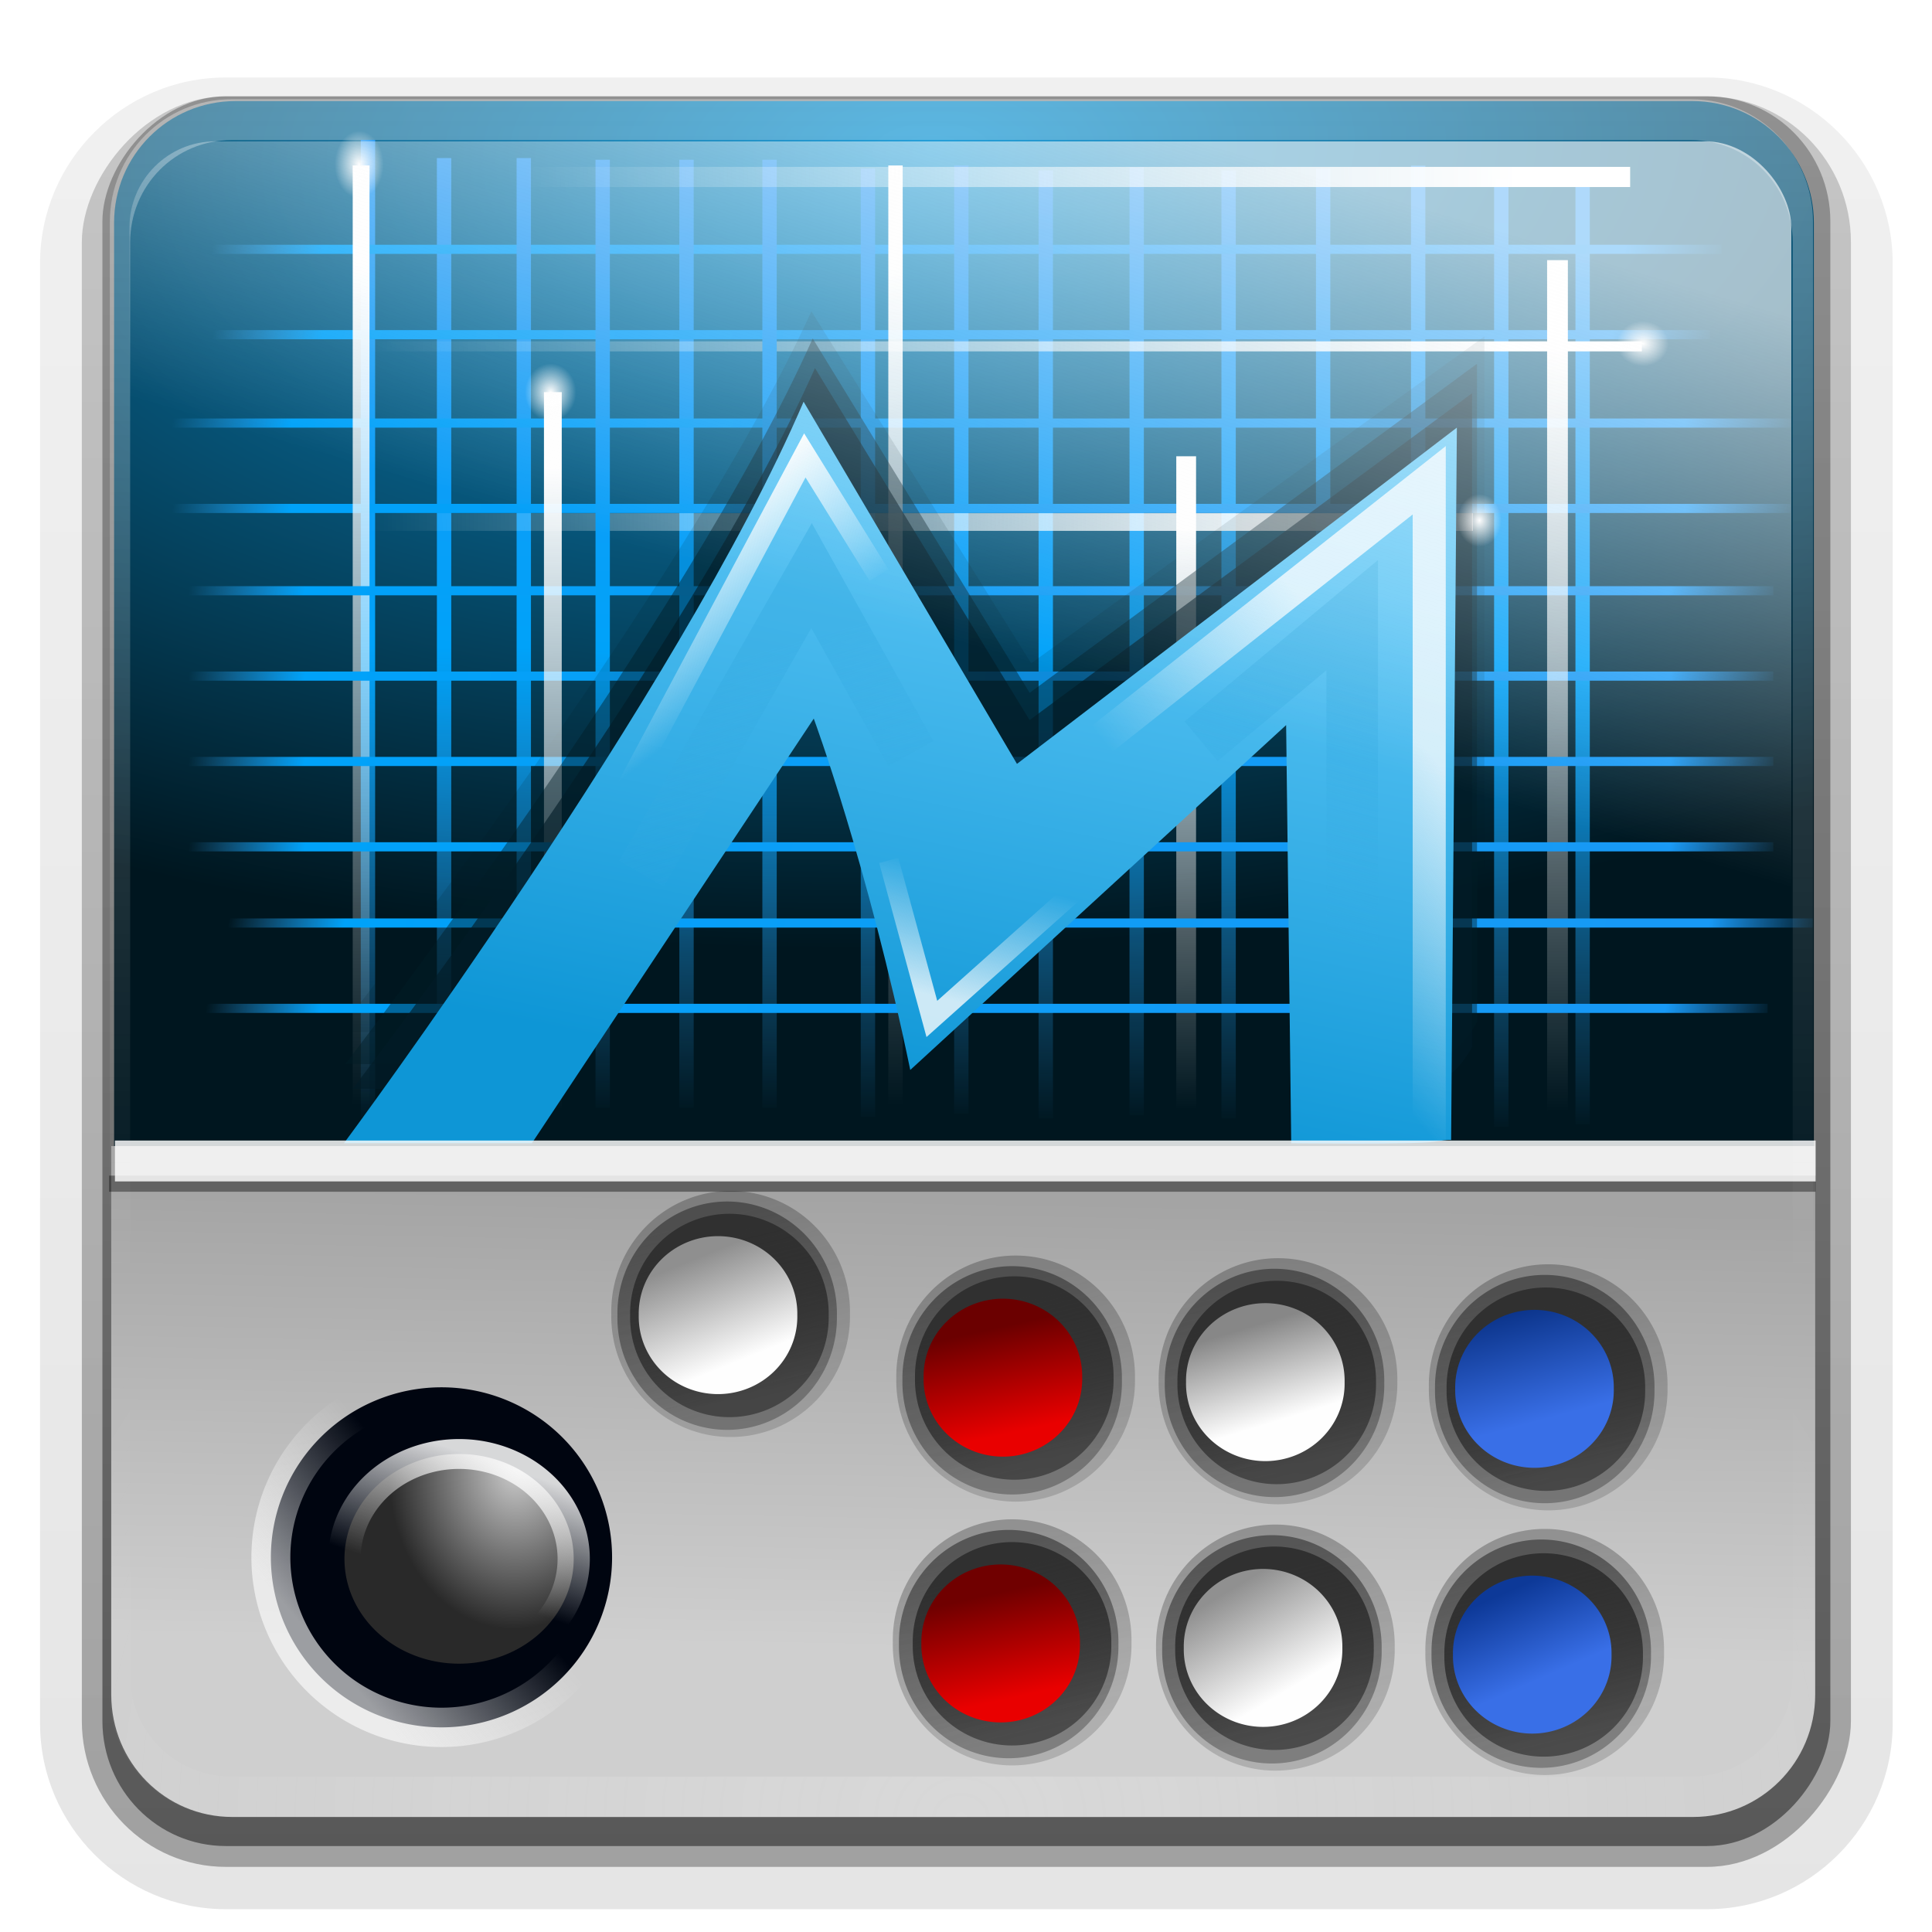 <svg height="96" width="96" xmlns="http://www.w3.org/2000/svg" xmlns:xlink="http://www.w3.org/1999/xlink"><linearGradient id="a"><stop offset="0" stop-color="#fefefe"/><stop offset="1" stop-color="#fefefe" stop-opacity="0"/></linearGradient><linearGradient id="b" gradientTransform="matrix(-.55 0 0 .461 86.566 14.436)" gradientUnits="userSpaceOnUse" x1="83.968" x2="75.459" xlink:href="#ai" y1="34.926" y2="60.119"/><radialGradient id="c" cx="81.141" cy="20.693" gradientTransform="matrix(1 0 0 .923 0 1.592)" gradientUnits="userSpaceOnUse" r="2.298" xlink:href="#a"/><linearGradient id="d" gradientTransform="matrix(1.535 0 0 1.495 -1178.486 -149.65)" gradientUnits="userSpaceOnUse" x1="808.011" x2="802.646" xlink:href="#a" y1="104.168" y2="121.886"/><linearGradient id="e" gradientTransform="matrix(1.052 0 0 1.045 -21.371 -11.355)" gradientUnits="userSpaceOnUse" x1="82.425" x2="73.325" xlink:href="#a" y1="38.625" y2="46.125"/><linearGradient id="f" gradientTransform="matrix(.55 0 0 .461 19.169 16.436)" gradientUnits="userSpaceOnUse" x1="83.968" x2="75.459" xlink:href="#ai" y1="34.926" y2="60.119"/><linearGradient id="g" gradientTransform="matrix(.485 0 0 .411 18.837 8.12)" gradientUnits="userSpaceOnUse" x1="36.772" x2="49.728" xlink:href="#a" y1="34.625" y2="48.875"/><linearGradient id="h" gradientTransform="matrix(.728 0 0 .617 8.566 5.3)" gradientUnits="userSpaceOnUse" x1="52.25" x2="55.25" xlink:href="#a" y1="70.5" y2="60.5"/><linearGradient id="i" gradientTransform="matrix(1.02 0 0 .728 -23.413 -86.402)" gradientUnits="userSpaceOnUse" x1="29.578" x2="30.578" xlink:href="#a" y1="14.616" y2="83.559"/><linearGradient id="j" gradientTransform="matrix(.728 0 0 .617 8.597 9.153)" gradientUnits="userSpaceOnUse" x1="58.69" x2="47.238" y1="25.113" y2="72.135"><stop offset="0" stop-color="#5bc5f5"/><stop offset="1" stop-color="#0e96d6"/></linearGradient><linearGradient id="k" gradientTransform="matrix(.08 0 0 1.02 47.925 -96.792)" gradientUnits="userSpaceOnUse" x1="19.071" x2="18" xlink:href="#ak" y1="7.625" y2="85.625"/><linearGradient id="l" gradientTransform="matrix(.08 0 0 1.035 43.606 -99.204)" gradientUnits="userSpaceOnUse" x1="19.071" x2="18" xlink:href="#ak" y1="7.625" y2="85.625"/><linearGradient id="m" gradientTransform="matrix(.08 0 0 1.035 39.75 -97.204)" gradientUnits="userSpaceOnUse" x1="19.071" x2="18" xlink:href="#ak" y1="7.625" y2="85.625"/><linearGradient id="n" gradientTransform="matrix(1.003 0 0 .429 28.991 18.616)" gradientUnits="userSpaceOnUse" x1="29.578" x2="30.578" xlink:href="#a" y1="14.616" y2="83.559"/><linearGradient id="o" gradientTransform="matrix(.902 0 0 .471 -.089 15.102)" gradientUnits="userSpaceOnUse" x1="29.578" x2="30.578" xlink:href="#a" y1="14.616" y2="83.559"/><linearGradient id="p" gradientTransform="matrix(.08 0 0 1.035 35.431 -97.204)" gradientUnits="userSpaceOnUse" x1="19.071" x2="18" xlink:href="#ak" y1="7.625" y2="85.625"/><linearGradient id="q" gradientTransform="matrix(1.053 0 0 .559 46.301 7.849)" gradientUnits="userSpaceOnUse" x1="29.578" x2="30.578" xlink:href="#a" y1="14.616" y2="83.559"/><linearGradient id="r" gradientTransform="matrix(.08 0 0 1.035 31.112 -97.204)" gradientUnits="userSpaceOnUse" x1="19.071" x2="18" xlink:href="#ak" y1="7.625" y2="85.625"/><linearGradient id="s" gradientTransform="matrix(.127 0 0 .617 27.338 1.467)" gradientUnits="userSpaceOnUse" x1="18.25" x2="18" xlink:href="#al" y1="9.875" y2="86.375"/><linearGradient id="t" gradientTransform="matrix(.729 0 0 .617 22.499 2.683)" gradientUnits="userSpaceOnUse" x1="29.578" x2="30.578" xlink:href="#a" y1="14.616" y2="83.559"/><linearGradient id="u" gradientTransform="matrix(.892 0 0 .728 -2.1 -78.43)" gradientUnits="userSpaceOnUse" x1="29.578" x2="30.578" xlink:href="#a" y1="14.616" y2="83.559"/><linearGradient id="v" gradientTransform="matrix(.08 0 0 1.035 26.793 -97.204)" gradientUnits="userSpaceOnUse" x1="19.071" x2="18" xlink:href="#ak" y1="7.625" y2="85.625"/><linearGradient id="w" gradientTransform="matrix(.127 0 0 .617 35.798 1.467)" gradientUnits="userSpaceOnUse" x1="18.25" x2="18" xlink:href="#al" y1="9.875" y2="86.375"/><linearGradient id="x" gradientTransform="matrix(.852 0 0 .617 -8.295 2.683)" gradientUnits="userSpaceOnUse" x1="29.578" x2="30.578" xlink:href="#a" y1="14.616" y2="83.559"/><linearGradient id="y" gradientTransform="matrix(.08 0 0 1.057 22.628 -98.259)" gradientUnits="userSpaceOnUse" x1="19.071" x2="18" xlink:href="#ak" y1="7.625" y2="85.625"/><linearGradient id="z" gradientTransform="matrix(.08 0 0 1.057 18.309 -98.259)" gradientUnits="userSpaceOnUse" x1="19.071" x2="18" xlink:href="#ak" y1="7.625" y2="85.625"/><linearGradient id="A" gradientTransform="matrix(.08 0 0 .978 13.836 -93.544)" gradientUnits="userSpaceOnUse" x1="19.071" x2="18" xlink:href="#ak" y1="7.625" y2="85.625"/><linearGradient id="B" gradientTransform="matrix(.823 0 0 1 -9.62 0)" gradientUnits="userSpaceOnUse" x1="29.578" x2="30.578" xlink:href="#a" y1="14.616" y2="83.559"/><linearGradient id="C" gradientTransform="matrix(.127 0 0 .617 72.899 2.422)" gradientUnits="userSpaceOnUse" x1="18.25" x2="18" xlink:href="#al" y1="9.875" y2="86.375"/><linearGradient id="D" gradientTransform="matrix(.127 0 0 .617 68.686 1.768)" gradientUnits="userSpaceOnUse" x1="18.25" x2="18" xlink:href="#al" y1="9.875" y2="86.375"/><linearGradient id="E" gradientTransform="matrix(.127 0 0 .617 63.868 1.922)" gradientUnits="userSpaceOnUse" x1="18.25" x2="18" xlink:href="#al" y1="9.875" y2="86.375"/><linearGradient id="F" gradientTransform="matrix(.127 0 0 .617 54.413 1.853)" gradientUnits="userSpaceOnUse" x1="18.25" x2="18" xlink:href="#al" y1="9.875" y2="86.375"/><linearGradient id="G" gradientTransform="matrix(.127 0 0 .617 49.803 2.007)" gradientUnits="userSpaceOnUse" x1="18.25" x2="18" xlink:href="#al" y1="9.875" y2="86.375"/><linearGradient id="H" gradientTransform="matrix(.127 0 0 .617 45.522 1.757)" gradientUnits="userSpaceOnUse" x1="18.25" x2="18" xlink:href="#al" y1="9.875" y2="86.375"/><linearGradient id="I" gradientTransform="matrix(.127 0 0 .617 40.788 1.912)" gradientUnits="userSpaceOnUse" x1="18.25" x2="18" xlink:href="#al" y1="9.875" y2="86.375"/><linearGradient id="J" gradientTransform="matrix(.127 0 0 .617 31.588 1.467)" gradientUnits="userSpaceOnUse" x1="18.25" x2="18" xlink:href="#al" y1="9.875" y2="86.375"/><linearGradient id="K" gradientTransform="matrix(.127 0 0 .617 23.338 1.382)" gradientUnits="userSpaceOnUse" x1="18.25" x2="18" xlink:href="#al" y1="9.875" y2="86.375"/><linearGradient id="L" gradientTransform="matrix(.08 0 0 .986 9.517 -94.188)" gradientUnits="userSpaceOnUse" x1="19.071" x2="18" xlink:href="#ak" y1="7.625" y2="85.625"/><linearGradient id="M" gradientTransform="matrix(.127 0 0 .617 19.296 1.382)" gradientUnits="userSpaceOnUse" x1="18.25" x2="18" xlink:href="#al" y1="9.875" y2="86.375"/><linearGradient id="N" gradientTransform="matrix(.127 0 0 .636 15.436 .313)" gradientUnits="userSpaceOnUse" x1="18.25" x2="18" xlink:href="#al" y1="9.875" y2="86.375"/><linearGradient id="O" gradientUnits="userSpaceOnUse" x1="687.636" x2="689.112" y1="185.287" y2="188.861"><stop offset="0" stop-color="#8f8f8f"/><stop offset="1" stop-color="#fefefe"/></linearGradient><linearGradient id="P" gradientUnits="userSpaceOnUse" x1="687.566" x2="688.626" y1="185.196" y2="189.572"><stop offset="0" stop-color="#303030"/><stop offset="1" stop-color="#1f1f1f" stop-opacity=".543"/></linearGradient><linearGradient id="Q" gradientUnits="userSpaceOnUse" x1="687.33" x2="688.653" y1="185.131" y2="188.082"><stop offset="0" stop-color="#0d3998"/><stop offset="1" stop-color="#396fe7"/></linearGradient><linearGradient id="R" gradientUnits="userSpaceOnUse" x1="687.33" x2="688.347" y1="184.819" y2="188.55"><stop offset="0" stop-color="#0c358c"/><stop offset="1" stop-color="#396fe7"/></linearGradient><linearGradient id="S" gradientUnits="userSpaceOnUse" x1="687.178" x2="689.265" y1="185.131" y2="188.55"><stop offset="0" stop-color="#909090"/><stop offset="1" stop-color="#fefefe"/></linearGradient><linearGradient id="T" gradientUnits="userSpaceOnUse" x1="687.789" x2="688.806" y1="185.442" y2="188.705"><stop offset="0" stop-color="#878787"/><stop offset="1" stop-color="#fefefe"/></linearGradient><linearGradient id="U" gradientUnits="userSpaceOnUse" x1="687.33" x2="686.512" y1="189.651" y2="186.056"><stop offset="0" stop-color="#e90000"/><stop offset="1" stop-color="#700000"/></linearGradient><radialGradient id="V" cx="48" cy="90.172" gradientTransform="matrix(1.157 0 0 .996 -7.551 .197)" gradientUnits="userSpaceOnUse" r="42" xlink:href="#a"/><linearGradient id="W" gradientTransform="matrix(1 0 0 1.01 0 -.867)" gradientUnits="userSpaceOnUse" x1="36.357" x2="36.357" xlink:href="#a" y1="6" y2="63.893"/><linearGradient id="X" gradientUnits="userSpaceOnUse" x1="692.862" x2="690.533" xlink:href="#a" y1="185.026" y2="191.399"/><radialGradient id="Y" cx="694.95" cy="186.074" gradientTransform="matrix(1.023 .07 -.082 1.389 -.791 -121.458)" gradientUnits="userSpaceOnUse" r="6.088"><stop offset="0" stop-color="#cdcdcd"/><stop offset="1" stop-color="#292929"/></radialGradient><linearGradient id="Z" gradientUnits="userSpaceOnUse" x1="688.201" x2="692.554" xlink:href="#a" y1="193.44" y2="189.663"/><linearGradient id="aa" gradientUnits="userSpaceOnUse" x1="687.33" x2="686.512" y1="189.651" y2="186.056"><stop offset="0" stop-color="#e90000"/><stop offset="1" stop-color="#6b0000"/></linearGradient><linearGradient id="ab" gradientTransform="matrix(1.435 0 0 1.426 -970.714 -198.095)" gradientUnits="userSpaceOnUse" x1="702.916" x2="702.616" y1="180.167" y2="196.181"><stop offset="0" stop-color="#a4a4a4"/><stop offset="1" stop-color="#cfcfcf"/></linearGradient><linearGradient id="ac" gradientTransform="matrix(.127 0 0 .617 59.074 2.007)" gradientUnits="userSpaceOnUse" x1="18.25" x2="18" xlink:href="#al" y1="9.875" y2="86.375"/><linearGradient id="ad" gradientTransform="matrix(.127 0 0 .617 77.024 2.297)" gradientUnits="userSpaceOnUse" x1="18.25" x2="18" xlink:href="#al" y1="9.875" y2="86.375"/><radialGradient id="ae" cx="47.771" cy="10.345" gradientTransform="matrix(.03 .936 -1.96 .061 65.25 -36.897)" gradientUnits="userSpaceOnUse" r="42"><stop offset="0" stop-color="#0e96d6"/><stop offset="1" stop-color="#00161f"/></radialGradient><linearGradient id="af" gradientTransform="translate(0 -97)" gradientUnits="userSpaceOnUse" x1="32.251" x2="32.251" xlink:href="#am" y1="6.132" y2="90.239"/><linearGradient id="ag" gradientTransform="matrix(1.024 0 0 1.012 -1.143 -98.071)" gradientUnits="userSpaceOnUse" x1="32.251" x2="32.251" xlink:href="#am" y1="6.132" y2="90.239"/><linearGradient id="ah" gradientTransform="matrix(1.024 0 0 -.999 -1.143 98.02)" gradientUnits="userSpaceOnUse" x1="32.251" x2="32.251" xlink:href="#am" y1="6.132" y2="90.239"/><linearGradient id="ai"><stop offset="0" stop-color="#34aae1"/><stop offset="1" stop-color="#34aae1" stop-opacity="0"/></linearGradient><filter id="aj" color-interpolation-filters="sRGB" height="1.016" width="2.555" x="-.777" y="-.008"><feGaussianBlur stdDeviation=".267"/></filter><linearGradient id="ak"><stop offset="0" stop-color="#2197f4" stop-opacity="0"/><stop offset=".07" stop-color="#1899f5"/><stop offset=".461" stop-color="#109cf6"/><stop offset=".927" stop-color="#00a2f9"/><stop offset="1" stop-color="#32abff" stop-opacity="0"/></linearGradient><linearGradient id="al"><stop offset="0" stop-color="#2197f4"/><stop offset=".5" stop-color="#00a2f9"/><stop offset="1" stop-color="#32abff" stop-opacity="0"/></linearGradient><linearGradient id="am" gradientTransform="matrix(1.006 0 0 .994 100 0)" gradientUnits="userSpaceOnUse" x1="45.448" x2="45.448" y1="92.54" y2="7.017"><stop offset="0"/><stop offset="1" stop-opacity=".588"/></linearGradient><g transform="matrix(.98 0 0 .982 .968 1.65)"><g transform="matrix(1.043 0 0 1.054 -2.053 -4.184)"><path d="m12 94.031c-4.972 0-9.031-4.008-9.031-8.917v-70.102c0-4.909 4.06-8.917 9.031-8.917h72c4.972 0 9.031 4.008 9.031 8.917v70.102c0 4.909-4.06 8.917-9.031 8.917z" fill="url(#ah)" opacity=".1"/><path d="m12 93.013c-4.409 0-8-3.545-8-7.899v-70.102c0-4.353 3.591-7.899 8-7.899h72c4.409 0 8 3.545 8 7.899v70.102c0 4.353-3.591 7.899-8 7.899z" fill="url(#ah)" opacity=".2"/><rect fill="url(#ag)" height="85" opacity=".3" rx="7" transform="scale(1 -1)" width="86" x="5" y="-92"/><rect fill="url(#af)" height="84" opacity=".45" rx="6" transform="scale(1 -1)" width="84" x="6" y="-91"/></g><path d="m12 6h72c3.324 0 6 2.676 6 6v72c0 3.324-2.676 6-6 6h-72c-3.324 0-6-2.676-6-6v-72c0-3.324 2.676-6 6-6z" fill="url(#ae)" transform="matrix(1.026 0 0 1.026 -1.359 -2.721)"/><rect fill="url(#ad)" height="47.972" rx=".717" ry="0" width=".728" x="78.893" y="7.233"/><rect fill="url(#ac)" height="47.972" rx=".717" ry="0" width=".728" x="60.943" y="6.943"/><path d="m4.653 56.31v27.755c0 3.435 2.723 6.193 6.142 6.193h74.067c3.419 0 6.187-2.758 6.187-6.193v-27.755h-86.397z" fill="url(#ab)"/><g fill="url(#P)"><path d="m690.256 187.61a2.704 2.704 0 1 1 -5.407 0 2.704 2.704 0 1 1 5.407 0z" opacity=".338" transform="matrix(2.238 0 0 2.259 -1488.411 -342.387)"/><path d="m690.256 187.61a2.704 2.704 0 1 1 -5.407 0 2.704 2.704 0 1 1 5.407 0z" opacity=".618" transform="matrix(2.058 0 0 2.096 -1364.827 -311.72)"/><path d="m690.256 187.61a2.704 2.704 0 1 1 -5.407 0 2.704 2.704 0 1 1 5.407 0z" opacity=".338" transform="matrix(2.238 0 0 2.259 -1475.064 -342.122)"/><path d="m690.256 187.61a2.704 2.704 0 1 1 -5.407 0 2.704 2.704 0 1 1 5.407 0z" opacity=".618" transform="matrix(2.058 0 0 2.096 -1351.48 -311.454)"/><path d="m690.256 187.61a2.704 2.704 0 1 1 -5.407 0 2.704 2.704 0 1 1 5.407 0z" opacity=".338" transform="matrix(2.238 0 0 2.259 -1461.408 -341.901)"/><path d="m690.256 187.61a2.704 2.704 0 1 1 -5.407 0 2.704 2.704 0 1 1 5.407 0z" opacity=".618" transform="matrix(2.058 0 0 2.096 -1337.824 -311.234)"/><path d="m690.256 187.61a2.704 2.704 0 1 1 -5.407 0 2.704 2.704 0 1 1 5.407 0z" opacity=".338" transform="matrix(2.238 0 0 2.259 -1461.231 -355.292)"/><path d="m690.256 187.61a2.704 2.704 0 1 1 -5.407 0 2.704 2.704 0 1 1 5.407 0z" opacity=".618" transform="matrix(2.058 0 0 2.096 -1337.647 -324.624)"/><path d="m690.256 187.61a2.704 2.704 0 1 1 -5.407 0 2.704 2.704 0 1 1 5.407 0z" opacity=".338" transform="matrix(2.238 0 0 2.259 -1474.932 -355.601)"/><path d="m690.256 187.61a2.704 2.704 0 1 1 -5.407 0 2.704 2.704 0 1 1 5.407 0z" opacity=".618" transform="matrix(2.058 0 0 2.096 -1351.348 -324.934)"/><path d="m690.256 187.61a2.704 2.704 0 1 1 -5.407 0 2.704 2.704 0 1 1 5.407 0z" opacity=".338" transform="matrix(2.238 0 0 2.259 -1488.234 -355.734)"/><path d="m690.256 187.61a2.704 2.704 0 1 1 -5.407 0 2.704 2.704 0 1 1 5.407 0z" opacity=".618" transform="matrix(2.058 0 0 2.096 -1364.65 -325.066)"/><path d="m690.256 187.61a2.704 2.704 0 1 1 -5.407 0 2.704 2.704 0 1 1 5.407 0z" transform="matrix(1.862 0 0 1.867 -1229.783 -282.22)"/></g><path d="m690.256 187.61a2.704 2.704 0 1 1 -5.407 0 2.704 2.704 0 1 1 5.407 0z" fill="url(#aa)" transform="matrix(1.487 0 0 1.45 -972.528 -204.004)"/><path d="m697.642 190.418a5.588 5.515 0 1 1 -11.176 0 5.588 5.515 0 1 1 11.176 0z" fill="#000510" stroke="url(#Z)" stroke-opacity=".614" stroke-width="1.276" transform="matrix(1.548 0 0 1.56 -1049.903 -219.931)"/><path d="m697.642 190.418a5.588 5.515 0 1 1 -11.176 0 5.588 5.515 0 1 1 11.176 0z" fill="url(#Y)" stroke="url(#X)" stroke-opacity=".848" stroke-width="1.572" transform="matrix(1.04 0 0 .962 -697.447 -105.985)"/><path d="m690.256 187.61a2.704 2.704 0 1 1 -5.407 0 2.704 2.704 0 1 1 5.407 0z" fill="url(#P)" opacity=".338" transform="matrix(2.238 0 0 2.259 -1502.685 -359.004)"/><path d="m690.256 187.61a2.704 2.704 0 1 1 -5.407 0 2.704 2.704 0 1 1 5.407 0z" fill="url(#P)" opacity=".618" transform="matrix(2.058 0 0 2.096 -1379.101 -328.337)"/><path d="m4.545-58.622h86.524v.816h-86.524z" fill="#010101" opacity=".402" transform="scale(1 -1)"/><g transform="matrix(1.028 0 0 1.025 -1.586 -1.979)"><path d="m12 5.191c-3.324 0-6 2.702-6 6.058v2.019 68.658 2.019c0 .338.041.657.094.978.049.298.097.603.188.883.01.031.021.064.031.095.099.291.235.553.375.82.145.276.316.541.5.789.184.248.374.478.594.694.44.432.943.822 1.5 1.104.279.141.573.249.875.347-.256-.101-.487-.239-.719-.379-.007-.004-.024.004-.031 0-.032-.019-.062-.043-.094-.063-.12-.077-.231-.165-.344-.252-.106-.082-.213-.163-.312-.252-.178-.163-.347-.349-.5-.536-.108-.132-.218-.268-.312-.41-.025-.039-.038-.087-.062-.126-.065-.104-.13-.206-.188-.316-.101-.197-.206-.42-.281-.631-.008-.022-.024-.041-.031-.063-.032-.093-.036-.189-.062-.284-.03-.108-.07-.205-.094-.316-.073-.345-.125-.705-.125-1.073v-2.019-68.658-2.019c0-2.809 2.218-5.048 5-5.048h2 68 2c2.782 0 5 2.24 5 5.048v2.019 68.658 2.019c0 .368-.052.728-.125 1.073-.044.209-.088.402-.156.599-.008.022-.023.041-.031.063-.063.175-.138.371-.219.536-.042.084-.079.172-.125.252-.055.098-.127.19-.188.284-.094.142-.205.279-.312.41-.143.176-.303.35-.469.505-.011.01-.02.021-.031.032-.138.127-.285.237-.438.347-.103.074-.204.155-.312.221-.007.004-.024-.004-.031 0-.232.14-.463.277-.719.379.302-.098.596-.206.875-.347.557-.282 1.06-.672 1.5-1.104.22-.216.409-.446.594-.694.184-.248.355-.513.5-.789.14-.268.276-.53.375-.82.01-.031.021-.063.031-.095.09-.281.139-.585.188-.883.052-.321.094-.64.094-.978v-2.019-68.658-2.019c0-3.356-2.676-6.058-6-6.058z" fill="url(#W)" opacity=".327"/><path d="m12 90c-3.324 0-6-2.676-6-6v-2-68-2c0-.335.041-.651.094-.969.049-.296.097-.597.188-.875.01-.03.021-.064.031-.094.099-.288.235-.547.375-.812.145-.274.316-.536.5-.781s.374-.473.594-.688c.44-.428.943-.815 1.5-1.094.279-.14.573-.247.875-.344-.256.1-.487.236-.719.375-.007.004-.024-.004-.031 0-.032.019-.062.043-.094.062-.12.077-.231.164-.344.25-.106.081-.213.161-.312.25-.178.161-.347.345-.5.531-.108.13-.218.265-.312.406-.025.038-.038.086-.062.125-.065.103-.13.205-.188.312-.101.195-.206.416-.281.625-.008.022-.024.041-.031.062-.032.092-.036.187-.062.281-.03.107-.07.203-.094.312-.073.342-.125.698-.125 1.062v2 68 2c0 2.782 2.218 5 5 5h2 68 2c2.782 0 5-2.218 5-5v-2-68-2c0-.364-.052-.721-.125-1.062-.044-.207-.088-.398-.156-.594-.008-.022-.023-.041-.031-.062-.063-.174-.138-.367-.219-.531-.042-.083-.079-.17-.125-.25-.055-.097-.127-.188-.188-.281-.094-.141-.205-.276-.312-.406-.143-.174-.303-.347-.469-.5-.011-.01-.02-.021-.031-.031-.138-.126-.285-.234-.438-.344-.103-.073-.204-.153-.312-.219-.007-.004-.024.004-.031 0-.232-.139-.463-.275-.719-.375.302.097.596.204.875.344.557.279 1.06.666 1.5 1.094.22.214.409.442.594.688s.355.508.5.781c.14.265.276.525.375.812.01.031.021.063.031.094.09.278.139.579.188.875.052.318.094.634.094.969v2 68 2c0 3.324-2.676 6-6 6z" fill="url(#V)" opacity=".2"/></g><path d="m690.256 187.61a2.704 2.704 0 1 1 -5.407 0 2.704 2.704 0 1 1 5.407 0z" fill="url(#P)" transform="matrix(1.862 0 0 1.867 -1229.897 -268.772)"/><path d="m690.256 187.61a2.704 2.704 0 1 1 -5.407 0 2.704 2.704 0 1 1 5.407 0z" fill="url(#U)" transform="matrix(1.487 0 0 1.45 -972.642 -190.556)"/><path d="m690.256 187.61a2.704 2.704 0 1 1 -5.407 0 2.704 2.704 0 1 1 5.407 0z" fill="url(#P)" transform="matrix(1.862 0 0 1.867 -1216.476 -281.994)"/><path d="m690.256 187.61a2.704 2.704 0 1 1 -5.407 0 2.704 2.704 0 1 1 5.407 0z" fill="url(#T)" transform="matrix(1.487 0 0 1.45 -959.222 -203.778)"/><path d="m690.256 187.61a2.704 2.704 0 1 1 -5.407 0 2.704 2.704 0 1 1 5.407 0z" fill="url(#P)" transform="matrix(1.862 0 0 1.867 -1216.59 -268.546)"/><path d="m690.256 187.61a2.704 2.704 0 1 1 -5.407 0 2.704 2.704 0 1 1 5.407 0z" fill="url(#S)" transform="matrix(1.487 0 0 1.45 -959.336 -190.33)"/><path d="m690.256 187.61a2.704 2.704 0 1 1 -5.407 0 2.704 2.704 0 1 1 5.407 0z" fill="url(#P)" transform="matrix(1.862 0 0 1.867 -1202.829 -281.655)"/><path d="m690.256 187.61a2.704 2.704 0 1 1 -5.407 0 2.704 2.704 0 1 1 5.407 0z" fill="url(#R)" transform="matrix(1.487 0 0 1.45 -945.574 -203.439)"/><path d="m690.256 187.61a2.704 2.704 0 1 1 -5.407 0 2.704 2.704 0 1 1 5.407 0z" fill="url(#P)" transform="matrix(1.862 0 0 1.867 -1202.942 -268.207)"/><path d="m690.256 187.61a2.704 2.704 0 1 1 -5.407 0 2.704 2.704 0 1 1 5.407 0z" fill="url(#Q)" transform="matrix(1.487 0 0 1.45 -945.688 -189.991)"/><path d="m690.256 187.61a2.704 2.704 0 1 1 -5.407 0 2.704 2.704 0 1 1 5.407 0z" fill="url(#P)" transform="matrix(1.862 0 0 1.867 -1244.227 -285.385)"/><path d="m690.256 187.61a2.704 2.704 0 1 1 -5.407 0 2.704 2.704 0 1 1 5.407 0z" fill="url(#O)" transform="matrix(1.487 0 0 1.45 -986.972 -207.169)"/><rect fill="url(#N)" height="49.421" rx=".717" ry="0" width=".728" x="17.305" y="5.398"/><rect fill="url(#M)" height="47.972" rx=".717" ry="0" width=".728" x="21.164" y="6.318"/><rect fill="url(#L)" height="76.654" rx=".456" ry="0" transform="rotate(90)" width=".463" x="10.704" y="-86.301"/><rect fill="url(#K)" height="47.972" rx=".717" ry="0" width=".728" x="25.206" y="6.318"/><rect fill="url(#J)" height="47.972" rx=".717" ry="0" width=".728" x="33.457" y="6.403"/><rect fill="url(#I)" height="47.972" rx=".717" ry="0" width=".728" x="42.656" y="6.848"/><rect fill="url(#H)" height="47.972" rx=".717" ry="0" width=".728" x="47.391" y="6.693"/><rect fill="url(#G)" height="47.972" rx=".717" ry="0" width=".728" x="51.672" y="6.943"/><rect fill="url(#F)" height="47.972" rx=".717" ry="0" width=".728" x="56.282" y="6.789"/><rect fill="url(#E)" height="47.972" rx=".717" ry="0" width=".728" x="65.736" y="6.858"/><rect fill="url(#D)" height="47.972" rx=".717" ry="0" width=".728" x="70.555" y="6.704"/><rect fill="url(#C)" height="47.972" rx=".717" ry="0" width=".728" x="74.768" y="7.358"/><rect fill="url(#B)" filter="url(#aj)" height="77.75" rx=".811" ry="0" transform="matrix(0 .617 -.839 0 87.715 6.504)" width=".823" x="14.729" y="6.5"/><rect fill="url(#A)" height="76.071" rx=".456" ry="0" transform="rotate(90)" width=".463" x="15.023" y="-85.717"/><rect fill="url(#z)" height="82.198" rx=".456" ry="0" transform="rotate(90)" width=".463" x="19.496" y="-89.802"/><rect fill="url(#y)" height="82.198" rx=".456" ry="0" transform="rotate(90)" width=".463" x="23.815" y="-89.802"/><rect fill="url(#x)" height="47.972" rx=".839" ry="0" width=".852" x="16.896" y="6.693"/><rect fill="url(#w)" height="47.972" rx=".717" ry="0" width=".728" x="37.667" y="6.403"/><rect fill="url(#v)" height="80.447" rx=".456" ry="0" transform="rotate(90)" width=".463" x="27.98" y="-88.926"/><rect fill="url(#u)" height="56.635" rx=".879" ry="0" transform="rotate(90)" width=".892" x="24.289" y="-73.695"/><rect fill="url(#t)" height="47.972" rx=".718" ry="0" width=".729" x="44.053" y="6.693"/><rect fill="url(#s)" height="47.972" rx=".717" ry="0" width=".728" x="29.207" y="6.403"/><rect fill="url(#r)" height="80.447" rx=".456" ry="0" transform="rotate(90)" width=".463" x="32.299" y="-88.926"/><rect fill="url(#q)" height="43.472" rx="1.037" ry="0" width="1.053" x="77.456" y="11.483"/><rect fill="url(#p)" height="80.447" rx=".456" ry="0" transform="rotate(90)" width=".463" x="36.618" y="-88.926"/><path d="m40.154 14.071 11.143 17.81 22.979-16.538v33.075s-.718 1.48-2.231 2.046c-1.513.566-6.421.074-6.421.074l-.265-20.566-19.633 16.962c-2.223-10.109-5.041-17.28-5.041-17.28l-14.725 20.884-9.817-0s17.513-22.209 24.011-36.467z" fill="#021c27" opacity=".127"/><rect fill="url(#o)" height="36.598" rx=".889" ry="0" width=".902" x="26.593" y="18.161"/><rect fill="url(#n)" height="33.378" rx=".988" ry="0" width="1.003" x="58.654" y="21.407"/><rect fill="url(#m)" height="80.447" rx=".456" ry="0" transform="rotate(90)" width=".463" x="40.937" y="-88.926"/><rect fill="url(#l)" height="80.447" rx=".456" ry="0" transform="rotate(90)" width=".463" x="44.793" y="-90.926"/><rect fill="url(#k)" height="79.28" rx=".456" ry="0" transform="rotate(90)" width=".463" x="49.112" y="-88.635"/><path d="m40.219 15.446 11 17.931 22.682-16.65v33.301s-.709 1.491-2.202 2.06c-1.494.57-6.338.074-6.338.074l-.262-20.706-19.38 17.077c-2.194-10.178-4.976-17.397-4.976-17.397l-14.535 21.026-9.69-0s17.287-22.36 23.701-36.716z" fill="#021c27" opacity=".431"/><path d="m40.336 16.946 10.88 17.81 22.435-16.538v33.075s-.701 1.48-2.178 2.046c-1.477.566-6.269.074-6.269.074l-.259-20.566-19.169 16.962c-2.17-10.109-4.922-17.28-4.922-17.28l-14.377 20.884-9.585-0s17.099-22.209 23.443-36.467z" fill="#021c27" opacity=".623"/><path d="m39.759 18.648 10.817 18.324 22.305-17.015-.292 36.06s.033-.071-.853.076c-.885.147-7.254.076-7.254.076l-.258-21.16-19.058 17.451c-2.158-10.401-4.893-17.779-4.893-17.779l-14.293 21.487h-9.529s17-22.85 23.307-37.521z" fill="url(#j)"/><rect fill="url(#i)" height="56.635" rx="1.005" ry="0" transform="rotate(90)" width="1.02" x="6.764" y="-81.667"/><path d="m83.439 20.693a2.298 2.121 0 1 1 -4.596 0 2.298 2.121 0 1 1 4.596 0z" fill="url(#c)" transform="matrix(.568 0 0 .541 36.224 4.511)"/><path d="m83.439 20.693a2.298 2.121 0 1 1 -4.596 0 2.298 2.121 0 1 1 4.596 0z" fill="url(#c)" transform="matrix(.65 0 0 .63 -8.165 -5.874)"/><path d="m83.439 20.693a2.298 2.121 0 1 1 -4.596 0 2.298 2.121 0 1 1 4.596 0z" fill="url(#c)" transform="matrix(.541 0 0 .806 -26.675 -10.032)"/><path d="m44.076 41.857 2.185 8.021 10.38-9.255" fill="none" opacity=".784" stroke="url(#h)" stroke-width="1.006"/><path d="m43.58 27.42-3.76-6.057-12.257 22.93" fill="none" stroke="url(#g)" stroke-width="1.116"/><path d="m59.911 35.828 7.663-6.382v19.458" fill="none" opacity=".422" stroke="url(#f)" stroke-width="2.614"/><path d="m83.439 20.693a2.298 2.121 0 1 1 -4.596 0 2.298 2.121 0 1 1 4.596 0z" fill="url(#c)" transform="matrix(.732 0 0 .688 22.097 -7.1)"/><path d="m83.439 20.693a2.298 2.121 0 1 1 -4.596 0 2.298 2.121 0 1 1 4.596 0z" fill="url(#c)" transform="matrix(.568 0 0 .688 -19.161 3.94)"/><path d="m54.908 35.69 16.571-13.068v44.171" fill="none" opacity=".765" stroke="url(#e)" stroke-width="1.678"/><path d="m4.84 56.031h86.232v2.069h-86.232z" fill="#fefefe" opacity=".834"/><rect fill="url(#d)" height="49.863" opacity=".641" rx="4.369" ry="4.37" width="84.264" x="5.575" y="5.47"/><path d="m83.439 20.693a2.298 2.121 0 1 1 -4.596 0 2.298 2.121 0 1 1 4.596 0z" fill="url(#c)" transform="matrix(.487 0 0 .63 19.633 8.867)"/><path d="m83.439 20.693a2.298 2.121 0 1 1 -4.596 0 2.298 2.121 0 1 1 4.596 0z" fill="url(#c)" transform="matrix(.487 0 0 .63 34.508 11.617)"/><path d="m83.439 20.693a2.298 2.121 0 1 1 -4.596 0 2.298 2.121 0 1 1 4.596 0z" fill="url(#c)" transform="matrix(.732 0 0 .688 18.597 -2.725)"/><path d="m45.199 36.453-5.038-9.007-8.625 15.083" fill="none" opacity=".422" stroke="url(#b)" stroke-width="2.614"/></g></svg>